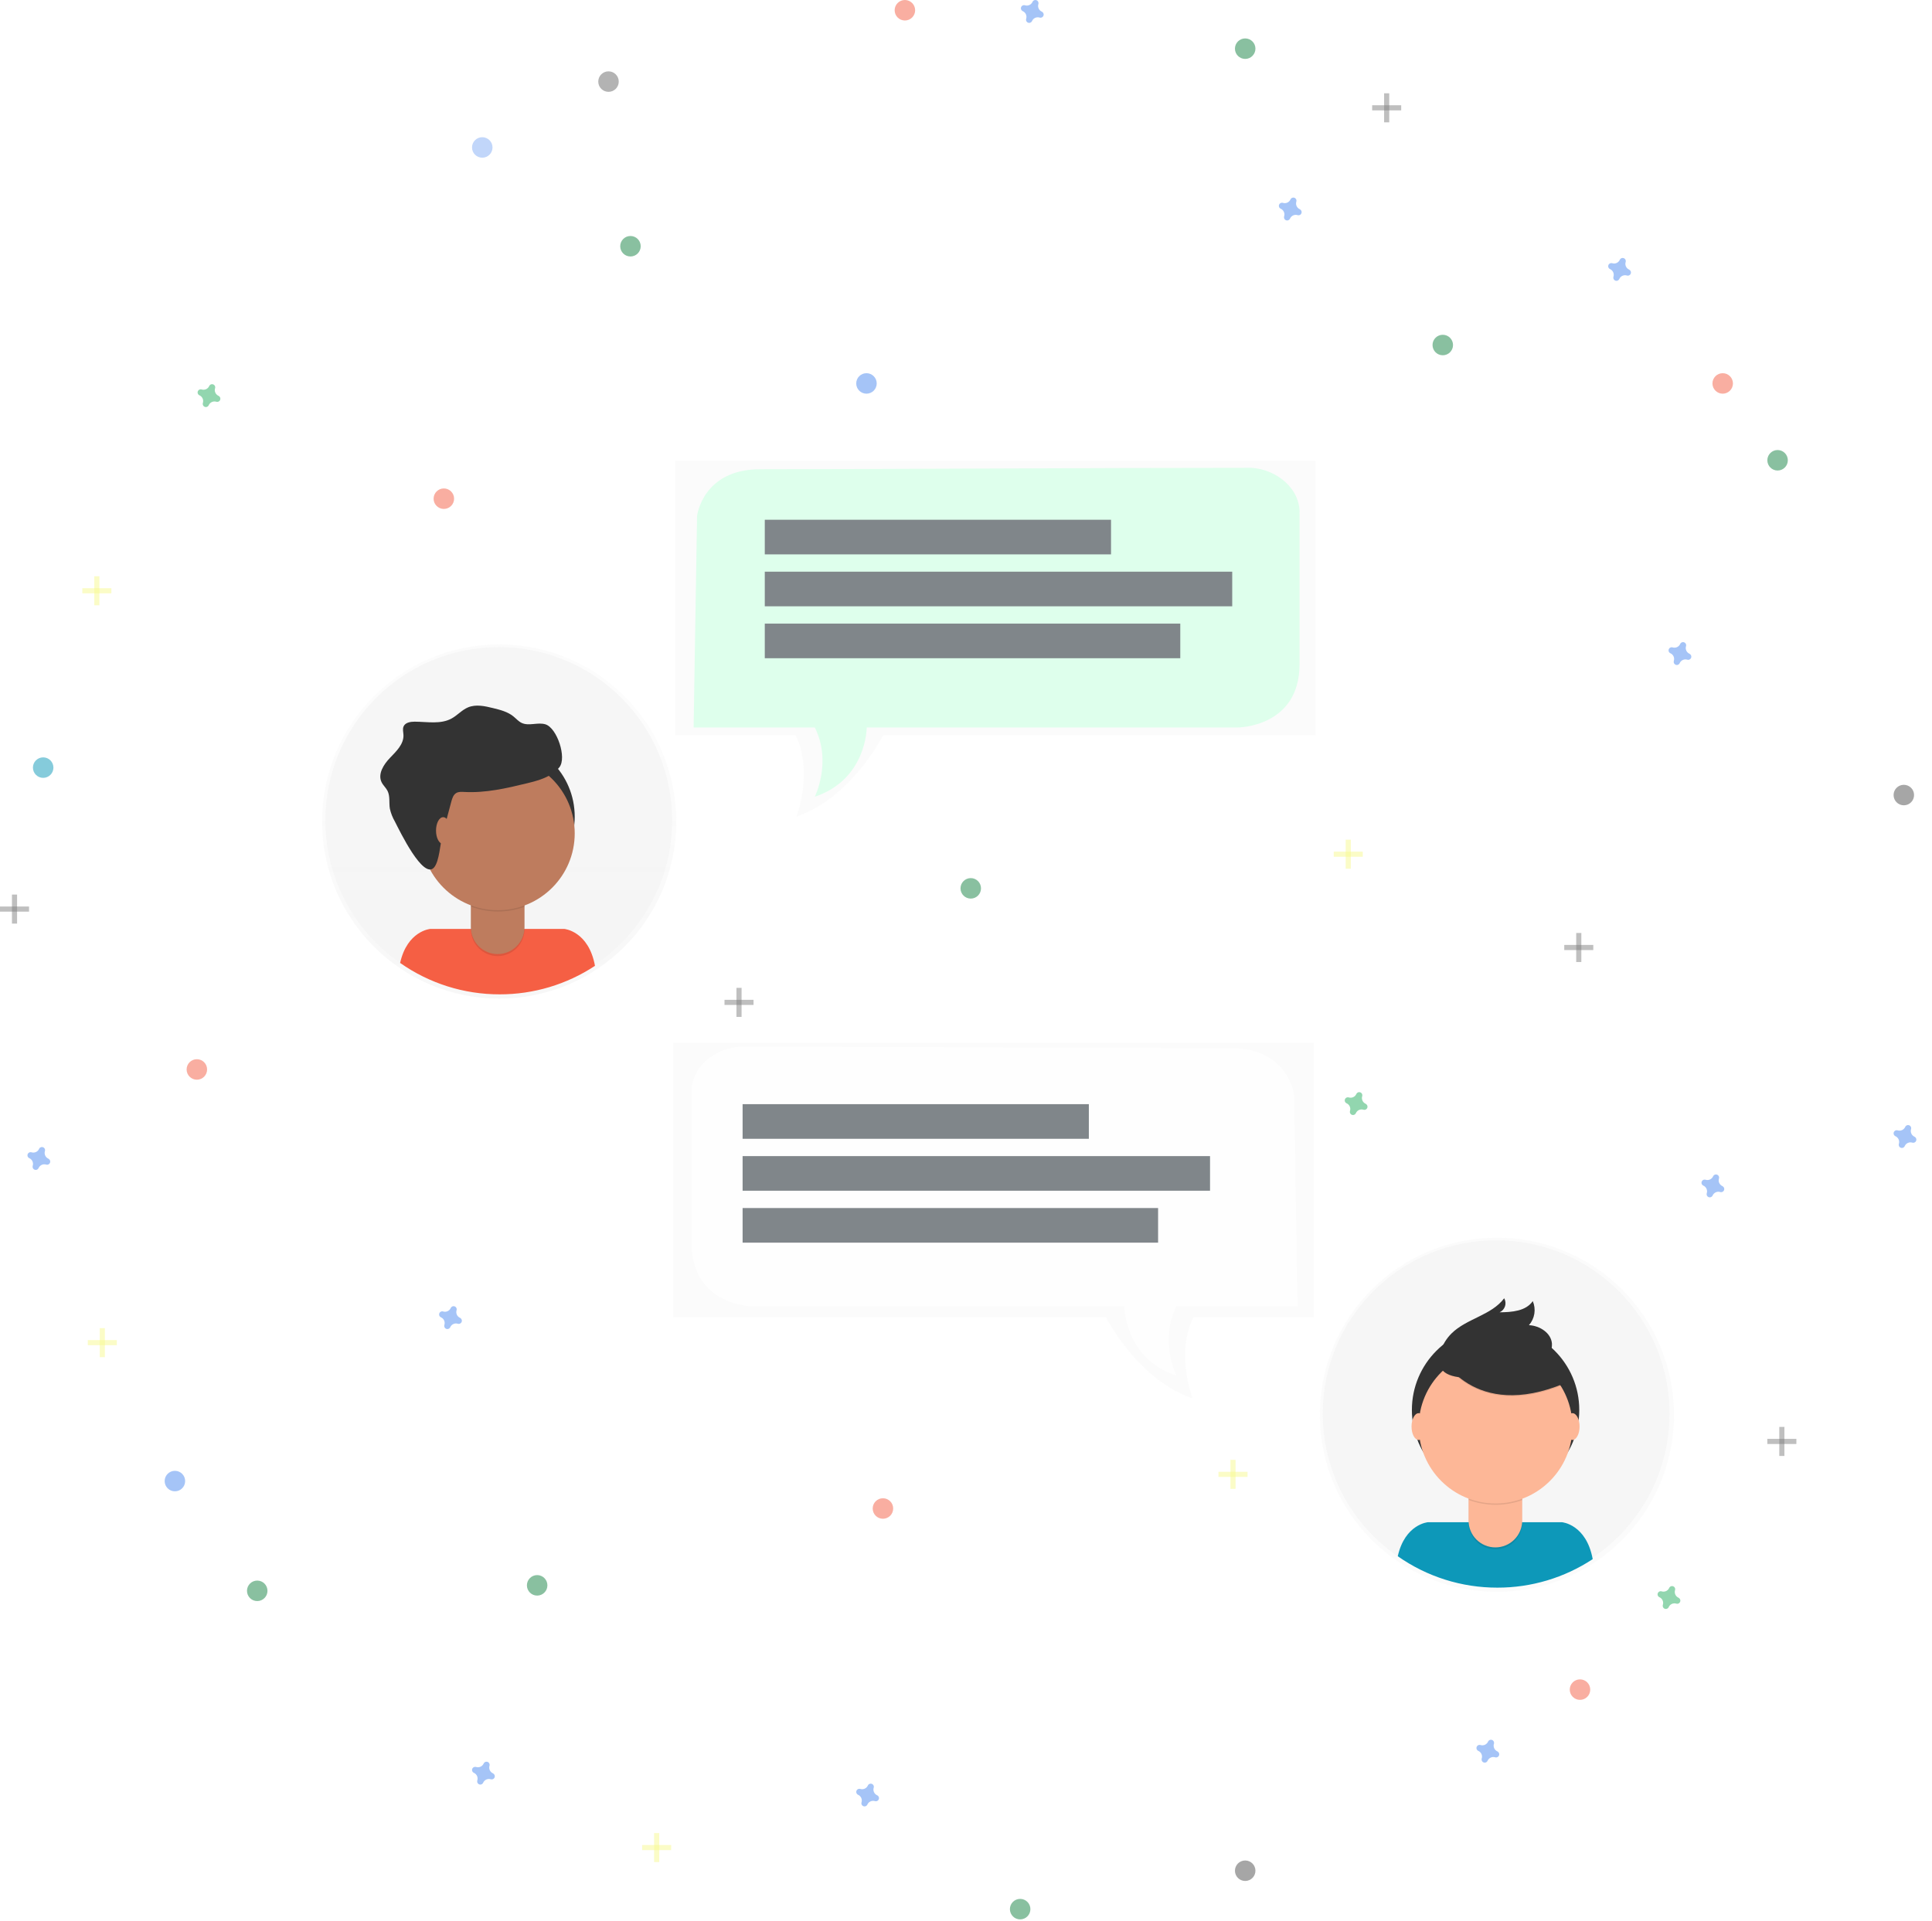 <svg width="352" height="350" viewBox="0 0 352 350" fill="none" xmlns="http://www.w3.org/2000/svg">
<g opacity="0.5">
<path opacity="0.5" d="M253.111 17H252.178V22.291H253.111V17Z" fill="black"/>
<path opacity="0.5" d="M255.289 20.112V19.178H250V20.112H255.289Z" fill="black"/>
</g>
<g opacity="0.5">
<path opacity="0.5" d="M135.111 180H134.178V185.291H135.111V180Z" fill="black"/>
<path opacity="0.5" d="M137.289 183.112V182.178H132V183.112H137.289Z" fill="black"/>
</g>
<g opacity="0.5">
<path opacity="0.5" d="M325.111 260H324.178V265.291H325.111V260Z" fill="black"/>
<path opacity="0.5" d="M327.289 263.112V262.178H322V263.112H327.289Z" fill="black"/>
</g>
<g opacity="0.5">
<path opacity="0.5" d="M3.111 163H2.178V168.291H3.111V163Z" fill="black"/>
<path opacity="0.5" d="M5.289 166.112V165.178H2.67029e-05V166.112H5.289Z" fill="black"/>
</g>
<g opacity="0.5">
<path opacity="0.5" d="M225.111 266H224.178V271.291H225.111V266Z" fill="#F1F51E"/>
<path opacity="0.5" d="M227.289 269.112V268.178H222V269.112H227.289Z" fill="#F1F51E"/>
</g>
<g opacity="0.5">
<path opacity="0.5" d="M246.111 153H245.178V158.291H246.111V153Z" fill="#F1F51E"/>
<path opacity="0.5" d="M248.289 156.112V155.178H243V156.112H248.289Z" fill="#F1F51E"/>
</g>
<g opacity="0.5">
<path opacity="0.5" d="M288.111 170H287.178V175.291H288.111V170Z" fill="black"/>
<path opacity="0.5" d="M290.289 173.112V172.178H285V173.112H290.289Z" fill="black"/>
</g>
<g opacity="0.5">
<path opacity="0.5" d="M18.111 105H17.178V110.291H18.111V105Z" fill="#F1F51E"/>
<path opacity="0.5" d="M20.289 108.112V107.178H15V108.112H20.289Z" fill="#F1F51E"/>
</g>
<g opacity="0.5">
<path opacity="0.5" d="M19.111 242H18.178V247.291H19.111V242Z" fill="#F1F51E"/>
<path opacity="0.5" d="M21.289 245.112V244.178H16V245.112H21.289Z" fill="#F1F51E"/>
</g>
<g opacity="0.5">
<path opacity="0.5" d="M120.111 334H119.178V339.291H120.111V334Z" fill="#F1F51E"/>
<path opacity="0.5" d="M122.289 337.112V336.178H117V337.112H122.289Z" fill="#F1F51E"/>
</g>
<g opacity="0.5">
<path opacity="0.5" d="M264.633 246.025H263.699V251.315H264.633V246.025Z" fill="#47E6B1"/>
<path opacity="0.5" d="M266.811 249.137V248.203H261.522V249.137H266.811Z" fill="#47E6B1"/>
</g>
<g opacity="0.5">
<path opacity="0.5" d="M181.111 31H180.178V36.291H181.111V31Z" fill="white"/>
<path opacity="0.5" d="M183.289 34.112V33.178H178V34.112H183.289Z" fill="white"/>
</g>
<g opacity="0.5">
<path opacity="0.5" d="M343.111 128H342.178V133.291H343.111V128Z" fill="white"/>
<path opacity="0.5" d="M345.289 131.112V130.178H340V131.112H345.289Z" fill="white"/>
</g>
<g opacity="0.5">
<path opacity="0.5" d="M48.111 149H47.178V154.291H48.111V149Z" fill="white"/>
<path opacity="0.5" d="M50.289 152.112V151.178H45V152.112H50.289Z" fill="white"/>
</g>
<g opacity="0.5">
<path opacity="0.5" d="M156.111 343H155.178V348.291H156.111V343Z" fill="white"/>
<path opacity="0.5" d="M158.289 346.112V345.178H153V346.112H158.289Z" fill="white"/>
</g>
<path opacity="0.5" d="M159.808 327.119C159.553 327.004 159.349 326.801 159.234 326.546C159.12 326.291 159.102 326.004 159.185 325.737C159.199 325.696 159.207 325.653 159.21 325.609C159.218 325.486 159.186 325.364 159.119 325.26C159.052 325.157 158.953 325.078 158.837 325.035C158.721 324.993 158.595 324.989 158.476 325.024C158.358 325.059 158.254 325.131 158.18 325.23C158.155 325.265 158.135 325.302 158.118 325.342C158.004 325.597 157.8 325.801 157.546 325.915C157.291 326.03 157.003 326.047 156.737 325.964C156.695 325.951 156.653 325.943 156.609 325.939C156.486 325.931 156.364 325.963 156.26 326.031C156.157 326.098 156.078 326.197 156.035 326.313C155.993 326.429 155.989 326.555 156.024 326.673C156.059 326.792 156.131 326.896 156.23 326.969C156.265 326.995 156.302 327.015 156.342 327.032C156.596 327.146 156.8 327.35 156.915 327.605C157.03 327.859 157.047 328.147 156.964 328.413C156.951 328.455 156.942 328.498 156.939 328.541C156.931 328.664 156.963 328.787 157.03 328.89C157.098 328.994 157.197 329.073 157.312 329.115C157.428 329.158 157.555 329.162 157.673 329.127C157.791 329.092 157.895 329.02 157.969 328.921C157.994 328.886 158.015 328.848 158.031 328.809C158.145 328.554 158.349 328.35 158.604 328.235C158.858 328.121 159.146 328.103 159.412 328.186C159.454 328.2 159.497 328.208 159.54 328.211C159.663 328.219 159.786 328.187 159.889 328.12C159.992 328.053 160.071 327.954 160.114 327.838C160.157 327.722 160.161 327.596 160.126 327.477C160.091 327.359 160.018 327.255 159.92 327.181C159.885 327.156 159.847 327.135 159.808 327.119Z" fill="#4D8AF0"/>
<path opacity="0.5" d="M66.808 306.119C66.553 306.004 66.349 305.801 66.234 305.546C66.12 305.291 66.102 305.004 66.185 304.737C66.199 304.696 66.207 304.653 66.21 304.609C66.218 304.486 66.186 304.364 66.119 304.26C66.052 304.157 65.953 304.078 65.837 304.035C65.721 303.993 65.595 303.989 65.476 304.024C65.358 304.059 65.254 304.131 65.18 304.23C65.155 304.265 65.135 304.302 65.118 304.342C65.004 304.597 64.8 304.801 64.546 304.915C64.291 305.03 64.003 305.047 63.737 304.964C63.696 304.951 63.653 304.943 63.609 304.939C63.486 304.931 63.364 304.963 63.26 305.031C63.157 305.098 63.078 305.197 63.035 305.313C62.993 305.429 62.989 305.555 63.024 305.673C63.059 305.792 63.131 305.896 63.23 305.969C63.264 305.995 63.302 306.015 63.342 306.032C63.596 306.146 63.8 306.35 63.915 306.605C64.03 306.859 64.047 307.147 63.964 307.413C63.951 307.455 63.942 307.498 63.939 307.541C63.926 307.666 63.955 307.793 64.021 307.9C64.087 308.007 64.186 308.09 64.304 308.135C64.422 308.18 64.551 308.185 64.672 308.149C64.793 308.113 64.898 308.038 64.972 307.936C64.997 307.902 65.018 307.864 65.034 307.824C65.149 307.57 65.352 307.366 65.607 307.251C65.861 307.136 66.149 307.119 66.416 307.202C66.457 307.215 66.5 307.224 66.543 307.227C66.666 307.235 66.789 307.203 66.892 307.135C66.996 307.068 67.075 306.969 67.117 306.853C67.16 306.738 67.164 306.611 67.129 306.493C67.094 306.374 67.022 306.271 66.923 306.197C66.888 306.166 66.849 306.14 66.808 306.119Z" fill="white" fill-opacity="0.7"/>
<path opacity="0.5" d="M83.808 240.119C83.553 240.004 83.349 239.801 83.234 239.546C83.12 239.291 83.102 239.004 83.185 238.737C83.199 238.696 83.207 238.653 83.21 238.609C83.218 238.486 83.186 238.364 83.119 238.26C83.052 238.157 82.953 238.078 82.837 238.035C82.721 237.993 82.595 237.989 82.477 238.024C82.358 238.059 82.254 238.131 82.18 238.23C82.155 238.265 82.135 238.302 82.118 238.342C82.004 238.597 81.8 238.801 81.546 238.915C81.291 239.03 81.003 239.047 80.737 238.964C80.695 238.951 80.653 238.943 80.609 238.939C80.486 238.931 80.364 238.963 80.26 239.031C80.157 239.098 80.078 239.197 80.035 239.313C79.993 239.429 79.989 239.555 80.024 239.673C80.059 239.792 80.131 239.896 80.23 239.969C80.264 239.995 80.302 240.015 80.342 240.032C80.596 240.146 80.8 240.35 80.915 240.604C81.03 240.859 81.047 241.147 80.964 241.413C80.951 241.455 80.942 241.498 80.939 241.541C80.926 241.666 80.955 241.793 81.021 241.9C81.087 242.007 81.186 242.09 81.304 242.135C81.422 242.18 81.551 242.185 81.672 242.149C81.793 242.113 81.898 242.038 81.972 241.936C81.997 241.902 82.018 241.864 82.034 241.824C82.149 241.57 82.352 241.366 82.607 241.251C82.861 241.136 83.149 241.119 83.416 241.202C83.457 241.215 83.5 241.224 83.543 241.227C83.666 241.235 83.789 241.203 83.892 241.135C83.996 241.068 84.075 240.969 84.117 240.853C84.16 240.738 84.164 240.611 84.129 240.493C84.094 240.374 84.022 240.271 83.923 240.197C83.888 240.166 83.849 240.14 83.808 240.119Z" fill="#4D8AF0"/>
<path opacity="0.5" d="M8.808 211.119C8.553 211.004 8.349 210.801 8.234 210.546C8.12 210.291 8.102 210.004 8.185 209.737C8.199 209.696 8.207 209.653 8.21 209.609C8.218 209.486 8.186 209.364 8.119 209.26C8.052 209.157 7.953 209.078 7.837 209.035C7.721 208.993 7.595 208.989 7.476 209.024C7.358 209.059 7.254 209.131 7.18 209.23C7.155 209.265 7.135 209.302 7.118 209.342C7.004 209.597 6.8 209.801 6.546 209.915C6.291 210.03 6.003 210.047 5.737 209.964C5.695 209.951 5.653 209.943 5.609 209.939C5.486 209.931 5.364 209.963 5.26 210.031C5.157 210.098 5.078 210.197 5.035 210.313C4.993 210.429 4.989 210.555 5.024 210.673C5.059 210.792 5.131 210.896 5.23 210.969C5.265 210.995 5.302 211.015 5.342 211.032C5.596 211.146 5.8 211.35 5.915 211.604C6.03 211.859 6.047 212.147 5.964 212.413C5.951 212.455 5.942 212.498 5.939 212.541C5.926 212.666 5.955 212.793 6.021 212.9C6.087 213.007 6.186 213.09 6.304 213.135C6.422 213.18 6.551 213.185 6.672 213.149C6.793 213.113 6.898 213.038 6.972 212.936C6.997 212.902 7.018 212.864 7.034 212.824C7.149 212.57 7.352 212.366 7.607 212.251C7.861 212.136 8.149 212.119 8.416 212.202C8.457 212.215 8.5 212.224 8.543 212.227C8.666 212.235 8.789 212.203 8.892 212.135C8.996 212.068 9.074 211.969 9.117 211.853C9.16 211.738 9.164 211.611 9.129 211.493C9.094 211.374 9.022 211.271 8.923 211.197C8.888 211.166 8.849 211.14 8.808 211.119Z" fill="#4D8AF0"/>
<path opacity="0.5" d="M189.808 2.119C189.553 2.004 189.349 1.801 189.234 1.546C189.12 1.291 189.102 1.004 189.185 0.737C189.199 0.696 189.207 0.653 189.21 0.609C189.218 0.486 189.186 0.364 189.119 0.26C189.052 0.157 188.953 0.078 188.837 0.035C188.721 -0.007 188.595 -0.011 188.476 0.024C188.358 0.059 188.254 0.131 188.18 0.23C188.155 0.265 188.135 0.302 188.118 0.342C188.004 0.597 187.8 0.801 187.546 0.915C187.291 1.03 187.003 1.047 186.737 0.964C186.695 0.951 186.653 0.943 186.609 0.939C186.486 0.931 186.364 0.963 186.26 1.031C186.157 1.098 186.078 1.197 186.035 1.313C185.993 1.429 185.989 1.555 186.024 1.673C186.059 1.792 186.131 1.896 186.23 1.969C186.265 1.994 186.302 2.015 186.342 2.032C186.596 2.146 186.8 2.35 186.915 2.604C187.03 2.859 187.047 3.147 186.964 3.413C186.951 3.455 186.942 3.498 186.939 3.541C186.926 3.666 186.955 3.793 187.021 3.9C187.087 4.007 187.186 4.09 187.304 4.135C187.422 4.18 187.551 4.185 187.672 4.149C187.793 4.113 187.898 4.038 187.972 3.936C187.997 3.902 188.018 3.864 188.034 3.824C188.149 3.57 188.352 3.366 188.607 3.251C188.861 3.136 189.149 3.119 189.416 3.202C189.457 3.215 189.5 3.224 189.543 3.227C189.666 3.235 189.789 3.203 189.892 3.135C189.996 3.068 190.074 2.969 190.117 2.853C190.16 2.738 190.164 2.611 190.129 2.493C190.094 2.374 190.022 2.271 189.923 2.197C189.888 2.166 189.849 2.14 189.808 2.119Z" fill="#4D8AF0"/>
<path opacity="0.5" d="M39.808 72.119C39.553 72.004 39.349 71.801 39.234 71.546C39.12 71.291 39.102 71.004 39.185 70.737C39.199 70.696 39.207 70.653 39.21 70.609C39.218 70.486 39.186 70.364 39.119 70.26C39.052 70.157 38.953 70.078 38.837 70.035C38.721 69.993 38.595 69.989 38.477 70.024C38.358 70.059 38.254 70.131 38.181 70.23C38.155 70.265 38.135 70.302 38.118 70.342C38.004 70.597 37.8 70.8 37.546 70.915C37.291 71.03 37.003 71.047 36.737 70.964C36.696 70.951 36.653 70.943 36.609 70.939C36.486 70.931 36.364 70.963 36.26 71.031C36.157 71.098 36.078 71.197 36.035 71.313C35.993 71.429 35.989 71.555 36.024 71.673C36.059 71.792 36.131 71.896 36.23 71.969C36.264 71.995 36.302 72.015 36.342 72.032C36.596 72.146 36.8 72.35 36.915 72.605C37.03 72.859 37.047 73.147 36.964 73.413C36.951 73.455 36.942 73.498 36.939 73.541C36.926 73.666 36.955 73.793 37.021 73.9C37.087 74.007 37.186 74.09 37.304 74.135C37.422 74.18 37.551 74.185 37.672 74.149C37.792 74.113 37.898 74.038 37.972 73.936C37.997 73.901 38.018 73.864 38.034 73.824C38.149 73.57 38.352 73.366 38.607 73.251C38.861 73.136 39.149 73.119 39.416 73.202C39.457 73.215 39.5 73.224 39.543 73.227C39.666 73.235 39.789 73.203 39.892 73.135C39.995 73.068 40.075 72.969 40.117 72.853C40.16 72.737 40.164 72.611 40.129 72.493C40.094 72.374 40.022 72.27 39.923 72.197C39.888 72.166 39.849 72.14 39.808 72.119Z" fill="#27AE60"/>
<path opacity="0.5" d="M305.808 291.119C305.553 291.004 305.349 290.801 305.234 290.546C305.12 290.291 305.102 290.004 305.185 289.737C305.199 289.696 305.207 289.653 305.21 289.609V289.609C305.218 289.486 305.186 289.364 305.119 289.26C305.052 289.157 304.953 289.078 304.837 289.035C304.721 288.993 304.595 288.989 304.476 289.024C304.358 289.059 304.254 289.131 304.18 289.23V289.23C304.155 289.265 304.135 289.302 304.118 289.342C304.004 289.597 303.8 289.801 303.546 289.915C303.291 290.03 303.003 290.047 302.737 289.964C302.695 289.951 302.653 289.943 302.609 289.939V289.939C302.486 289.931 302.364 289.963 302.26 290.031C302.157 290.098 302.078 290.197 302.035 290.313C301.993 290.429 301.989 290.555 302.024 290.673C302.059 290.792 302.131 290.896 302.23 290.969C302.265 290.995 302.302 291.015 302.342 291.032C302.596 291.146 302.8 291.35 302.915 291.604C303.03 291.859 303.047 292.147 302.964 292.413C302.951 292.455 302.942 292.498 302.939 292.541V292.541C302.926 292.666 302.955 292.793 303.021 292.9C303.087 293.007 303.186 293.09 303.304 293.135C303.422 293.18 303.551 293.185 303.672 293.149C303.793 293.113 303.898 293.038 303.972 292.936V292.936C303.997 292.902 304.018 292.864 304.034 292.824C304.149 292.57 304.352 292.366 304.607 292.251C304.861 292.136 305.149 292.119 305.416 292.202C305.457 292.215 305.5 292.224 305.543 292.227V292.227C305.666 292.235 305.789 292.203 305.892 292.135C305.996 292.068 306.074 291.969 306.117 291.853C306.16 291.738 306.164 291.611 306.129 291.493C306.094 291.374 306.022 291.271 305.923 291.197V291.197C305.888 291.166 305.849 291.14 305.808 291.119V291.119Z" fill="#27AE60"/>
<path opacity="0.5" d="M248.808 201.119C248.553 201.004 248.349 200.801 248.234 200.546C248.12 200.291 248.102 200.004 248.185 199.737C248.199 199.696 248.207 199.653 248.21 199.609V199.609C248.218 199.486 248.186 199.364 248.119 199.26C248.052 199.157 247.953 199.078 247.837 199.035C247.721 198.993 247.595 198.989 247.476 199.024C247.358 199.059 247.254 199.131 247.18 199.23V199.23C247.155 199.265 247.135 199.302 247.118 199.342C247.004 199.597 246.8 199.801 246.546 199.915C246.291 200.03 246.003 200.047 245.737 199.964C245.695 199.951 245.653 199.943 245.609 199.939V199.939C245.486 199.931 245.364 199.963 245.26 200.031C245.157 200.098 245.078 200.197 245.035 200.313C244.993 200.429 244.989 200.555 245.024 200.673C245.059 200.792 245.131 200.896 245.23 200.969C245.265 200.995 245.302 201.015 245.342 201.032C245.596 201.146 245.8 201.35 245.915 201.604C246.03 201.859 246.047 202.147 245.964 202.413C245.951 202.455 245.942 202.498 245.939 202.541V202.541C245.926 202.666 245.955 202.793 246.021 202.9C246.087 203.007 246.186 203.09 246.304 203.135C246.422 203.18 246.551 203.185 246.672 203.149C246.793 203.113 246.898 203.038 246.972 202.936V202.936C246.997 202.902 247.018 202.864 247.034 202.824C247.149 202.57 247.352 202.366 247.607 202.251C247.861 202.136 248.149 202.119 248.416 202.202C248.457 202.215 248.5 202.224 248.543 202.227V202.227C248.666 202.235 248.789 202.203 248.892 202.135C248.996 202.068 249.074 201.969 249.117 201.853C249.16 201.738 249.164 201.611 249.129 201.493C249.094 201.374 249.022 201.271 248.923 201.197V201.197C248.888 201.166 248.849 201.14 248.808 201.119V201.119Z" fill="#27AE60"/>
<path opacity="0.5" d="M307.808 119.119C307.553 119.004 307.349 118.801 307.234 118.546C307.12 118.291 307.102 118.004 307.185 117.737C307.199 117.696 307.207 117.653 307.21 117.609C307.218 117.486 307.186 117.364 307.119 117.26C307.052 117.157 306.953 117.078 306.837 117.035C306.721 116.993 306.595 116.989 306.476 117.024C306.358 117.059 306.254 117.131 306.18 117.23C306.155 117.265 306.135 117.302 306.118 117.342C306.004 117.597 305.8 117.801 305.546 117.915C305.291 118.03 305.003 118.047 304.737 117.964C304.695 117.951 304.653 117.943 304.609 117.939C304.486 117.931 304.364 117.963 304.26 118.031C304.157 118.098 304.078 118.197 304.035 118.313C303.993 118.429 303.989 118.555 304.024 118.673C304.059 118.792 304.131 118.896 304.23 118.969C304.265 118.995 304.302 119.015 304.342 119.032C304.596 119.146 304.8 119.35 304.915 119.604C305.03 119.859 305.047 120.147 304.964 120.413C304.951 120.455 304.942 120.498 304.939 120.541C304.926 120.666 304.955 120.793 305.021 120.9C305.087 121.007 305.186 121.09 305.304 121.135C305.422 121.18 305.551 121.185 305.672 121.149C305.793 121.113 305.898 121.038 305.972 120.936C305.997 120.902 306.018 120.864 306.034 120.824C306.149 120.57 306.352 120.366 306.607 120.251C306.861 120.136 307.149 120.119 307.416 120.202C307.457 120.215 307.5 120.224 307.543 120.227C307.666 120.235 307.789 120.203 307.892 120.135C307.996 120.068 308.074 119.969 308.117 119.853C308.16 119.738 308.164 119.611 308.129 119.493C308.094 119.374 308.022 119.271 307.923 119.197C307.888 119.166 307.849 119.14 307.808 119.119Z" fill="#4D8AF0"/>
<path opacity="0.5" d="M296.808 49.119C296.553 49.004 296.349 48.801 296.234 48.546C296.12 48.291 296.102 48.004 296.185 47.737C296.199 47.696 296.207 47.653 296.21 47.609V47.609C296.218 47.486 296.186 47.364 296.119 47.26C296.052 47.157 295.953 47.078 295.837 47.035C295.721 46.993 295.595 46.989 295.476 47.024C295.358 47.059 295.254 47.131 295.18 47.23V47.23C295.155 47.265 295.135 47.302 295.118 47.342C295.004 47.597 294.8 47.8 294.546 47.915C294.291 48.03 294.003 48.047 293.737 47.964C293.695 47.951 293.653 47.943 293.609 47.939V47.939C293.486 47.931 293.364 47.964 293.26 48.031C293.157 48.098 293.078 48.197 293.035 48.313C292.993 48.429 292.989 48.555 293.024 48.673C293.059 48.792 293.131 48.896 293.23 48.969C293.265 48.995 293.302 49.015 293.342 49.032C293.596 49.146 293.8 49.35 293.915 49.605C294.03 49.859 294.047 50.147 293.964 50.413C293.951 50.455 293.942 50.498 293.939 50.541V50.541C293.926 50.666 293.955 50.793 294.021 50.9C294.087 51.007 294.186 51.09 294.304 51.135C294.422 51.18 294.551 51.185 294.672 51.149C294.793 51.113 294.898 51.038 294.972 50.936V50.936C294.997 50.901 295.018 50.864 295.034 50.824C295.149 50.57 295.352 50.366 295.607 50.251C295.861 50.136 296.149 50.119 296.416 50.202C296.457 50.215 296.5 50.224 296.543 50.227V50.227C296.666 50.235 296.789 50.203 296.892 50.135C296.996 50.068 297.074 49.969 297.117 49.853C297.16 49.737 297.164 49.611 297.129 49.493C297.094 49.374 297.022 49.27 296.923 49.197V49.197C296.888 49.166 296.849 49.14 296.808 49.119V49.119Z" fill="#4D8AF0"/>
<path opacity="0.5" d="M236.808 38.119C236.553 38.004 236.349 37.801 236.234 37.546C236.12 37.291 236.102 37.004 236.185 36.737C236.199 36.696 236.207 36.653 236.21 36.609V36.609C236.218 36.486 236.186 36.364 236.119 36.26C236.052 36.157 235.953 36.078 235.837 36.035C235.721 35.993 235.595 35.989 235.476 36.024C235.358 36.059 235.254 36.131 235.18 36.23V36.23C235.155 36.265 235.135 36.302 235.118 36.342C235.004 36.597 234.8 36.8 234.546 36.915C234.291 37.03 234.003 37.047 233.737 36.964C233.695 36.951 233.653 36.943 233.609 36.939V36.939C233.486 36.931 233.364 36.964 233.26 37.031C233.157 37.098 233.078 37.197 233.035 37.313C232.993 37.429 232.989 37.555 233.024 37.673C233.059 37.792 233.131 37.896 233.23 37.969C233.265 37.995 233.302 38.015 233.342 38.032C233.596 38.146 233.8 38.35 233.915 38.605C234.03 38.859 234.047 39.147 233.964 39.413C233.951 39.455 233.942 39.498 233.939 39.541V39.541C233.926 39.666 233.955 39.793 234.021 39.9C234.087 40.007 234.186 40.09 234.304 40.135C234.422 40.18 234.551 40.185 234.672 40.149C234.793 40.113 234.898 40.038 234.972 39.936V39.936C234.997 39.901 235.018 39.864 235.034 39.824C235.149 39.57 235.352 39.366 235.607 39.251C235.861 39.136 236.149 39.119 236.416 39.202C236.457 39.215 236.5 39.224 236.543 39.227V39.227C236.666 39.235 236.789 39.203 236.892 39.135C236.996 39.068 237.074 38.969 237.117 38.853C237.16 38.737 237.164 38.611 237.129 38.493C237.094 38.374 237.022 38.27 236.923 38.197V38.197C236.888 38.166 236.849 38.14 236.808 38.119V38.119Z" fill="#4D8AF0"/>
<path opacity="0.5" d="M348.808 207.119C348.553 207.004 348.349 206.801 348.234 206.546C348.12 206.291 348.102 206.004 348.185 205.737C348.199 205.696 348.207 205.653 348.21 205.609V205.609C348.218 205.486 348.186 205.364 348.119 205.26C348.052 205.157 347.953 205.078 347.837 205.035C347.721 204.993 347.595 204.989 347.476 205.024C347.358 205.059 347.254 205.131 347.18 205.23V205.23C347.155 205.265 347.135 205.302 347.118 205.342C347.004 205.597 346.8 205.801 346.546 205.915C346.291 206.03 346.003 206.047 345.737 205.964C345.695 205.951 345.653 205.943 345.609 205.939V205.939C345.486 205.931 345.364 205.963 345.26 206.031C345.157 206.098 345.078 206.197 345.035 206.313C344.993 206.429 344.989 206.555 345.024 206.673C345.059 206.792 345.131 206.896 345.23 206.969C345.265 206.995 345.302 207.015 345.342 207.032C345.596 207.146 345.8 207.35 345.915 207.604C346.03 207.859 346.047 208.147 345.964 208.413C345.951 208.455 345.942 208.498 345.939 208.541V208.541C345.926 208.666 345.955 208.793 346.021 208.9C346.087 209.007 346.186 209.09 346.304 209.135C346.422 209.18 346.551 209.185 346.672 209.149C346.793 209.113 346.898 209.038 346.972 208.936V208.936C346.997 208.902 347.018 208.864 347.034 208.824C347.149 208.57 347.352 208.366 347.607 208.251C347.861 208.136 348.149 208.119 348.416 208.202C348.457 208.215 348.5 208.224 348.543 208.227V208.227C348.666 208.235 348.789 208.203 348.892 208.135C348.996 208.068 349.074 207.969 349.117 207.853C349.16 207.738 349.164 207.611 349.129 207.493C349.094 207.374 349.022 207.271 348.923 207.197V207.197C348.888 207.166 348.849 207.14 348.808 207.119V207.119Z" fill="#4D8AF0"/>
<path opacity="0.5" d="M313.808 216.119C313.553 216.004 313.349 215.801 313.234 215.546C313.12 215.291 313.102 215.004 313.185 214.737C313.199 214.696 313.207 214.653 313.21 214.609C313.218 214.486 313.186 214.364 313.119 214.26C313.052 214.157 312.953 214.078 312.837 214.035C312.721 213.993 312.595 213.989 312.476 214.024C312.358 214.059 312.254 214.131 312.18 214.23C312.155 214.265 312.135 214.302 312.118 214.342C312.004 214.597 311.8 214.801 311.546 214.915C311.291 215.03 311.003 215.047 310.737 214.964C310.695 214.951 310.653 214.943 310.609 214.939C310.486 214.931 310.364 214.963 310.26 215.031C310.157 215.098 310.078 215.197 310.035 215.313C309.993 215.429 309.989 215.555 310.024 215.673C310.059 215.792 310.131 215.896 310.23 215.969C310.265 215.995 310.302 216.015 310.342 216.032C310.596 216.146 310.8 216.35 310.915 216.605C311.03 216.859 311.047 217.147 310.964 217.414C310.951 217.455 310.942 217.498 310.939 217.541C310.926 217.667 310.955 217.793 311.021 217.9C311.087 218.007 311.186 218.09 311.304 218.135C311.422 218.18 311.551 218.185 311.672 218.149C311.792 218.113 311.898 218.038 311.972 217.936C311.997 217.902 312.018 217.864 312.034 217.824C312.149 217.57 312.352 217.366 312.607 217.251C312.861 217.136 313.149 217.119 313.416 217.202C313.457 217.215 313.5 217.224 313.543 217.227C313.666 217.235 313.789 217.203 313.892 217.135C313.996 217.068 314.074 216.969 314.117 216.853C314.16 216.738 314.164 216.611 314.129 216.493C314.094 216.374 314.022 216.271 313.923 216.197C313.888 216.166 313.849 216.14 313.808 216.119Z" fill="#4D8AF0"/>
<path opacity="0.5" d="M89.808 323.119C89.553 323.004 89.349 322.801 89.234 322.546C89.12 322.291 89.102 322.004 89.185 321.737C89.199 321.696 89.207 321.653 89.21 321.609V321.609C89.218 321.486 89.186 321.364 89.119 321.26C89.052 321.157 88.953 321.078 88.837 321.035C88.721 320.993 88.595 320.989 88.476 321.024C88.358 321.059 88.254 321.131 88.18 321.23V321.23C88.155 321.265 88.135 321.302 88.118 321.342C88.004 321.597 87.8 321.801 87.546 321.915C87.291 322.03 87.003 322.047 86.737 321.964C86.695 321.951 86.653 321.943 86.609 321.939C86.486 321.931 86.364 321.963 86.26 322.031C86.157 322.098 86.078 322.197 86.035 322.313C85.993 322.429 85.989 322.555 86.024 322.673C86.059 322.792 86.131 322.896 86.23 322.969C86.264 322.995 86.302 323.015 86.342 323.032C86.596 323.146 86.8 323.35 86.915 323.605C87.03 323.859 87.047 324.147 86.964 324.414C86.951 324.455 86.942 324.498 86.939 324.541C86.926 324.667 86.955 324.793 87.021 324.9C87.087 325.007 87.186 325.09 87.304 325.135C87.422 325.18 87.551 325.185 87.672 325.149C87.793 325.113 87.898 325.038 87.972 324.936C87.997 324.902 88.018 324.864 88.034 324.824C88.149 324.57 88.352 324.366 88.607 324.251C88.861 324.136 89.149 324.119 89.416 324.202C89.457 324.215 89.5 324.224 89.543 324.227C89.666 324.235 89.789 324.203 89.892 324.135C89.996 324.068 90.075 323.969 90.117 323.853C90.16 323.738 90.164 323.611 90.129 323.493C90.094 323.374 90.022 323.271 89.923 323.197V323.197C89.888 323.166 89.849 323.14 89.808 323.119V323.119Z" fill="#4D8AF0"/>
<path opacity="0.5" d="M350.808 191.119C350.553 191.004 350.349 190.801 350.234 190.546C350.12 190.291 350.102 190.004 350.185 189.737C350.199 189.696 350.207 189.653 350.21 189.609C350.218 189.486 350.186 189.364 350.119 189.26C350.052 189.157 349.953 189.078 349.837 189.035C349.721 188.993 349.595 188.989 349.476 189.024C349.358 189.059 349.254 189.131 349.18 189.23C349.155 189.265 349.135 189.302 349.118 189.342C349.004 189.597 348.8 189.801 348.546 189.915C348.291 190.03 348.003 190.047 347.737 189.964C347.695 189.951 347.653 189.943 347.609 189.939C347.486 189.931 347.364 189.963 347.26 190.031C347.157 190.098 347.078 190.197 347.035 190.313C346.993 190.429 346.989 190.555 347.024 190.673C347.059 190.792 347.131 190.896 347.23 190.969C347.265 190.995 347.302 191.015 347.342 191.032C347.596 191.146 347.8 191.35 347.915 191.605C348.03 191.859 348.047 192.147 347.964 192.414C347.951 192.455 347.942 192.498 347.939 192.541C347.926 192.667 347.955 192.793 348.021 192.9C348.087 193.007 348.186 193.09 348.304 193.135C348.422 193.18 348.551 193.185 348.672 193.149C348.792 193.113 348.898 193.038 348.972 192.936C348.997 192.902 349.018 192.864 349.034 192.824C349.149 192.57 349.352 192.366 349.607 192.251C349.861 192.136 350.149 192.119 350.416 192.202C350.457 192.215 350.5 192.224 350.543 192.227C350.666 192.235 350.789 192.203 350.892 192.135C350.996 192.068 351.074 191.969 351.117 191.853C351.16 191.738 351.164 191.611 351.129 191.493C351.094 191.374 351.022 191.271 350.923 191.197C350.888 191.166 350.849 191.14 350.808 191.119Z" fill="white" fill-opacity="0.7"/>
<path opacity="0.5" d="M35.867 196.735C36.898 196.735 37.733 195.899 37.733 194.867C37.733 193.836 36.898 193 35.867 193C34.836 193 34 193.836 34 194.867C34 195.899 34.836 196.735 35.867 196.735Z" fill="#F55F44"/>
<path opacity="0.5" d="M287.867 309.735C288.898 309.735 289.733 308.899 289.733 307.867C289.733 306.836 288.898 306 287.867 306C286.836 306 286 306.836 286 307.867C286 308.899 286.836 309.735 287.867 309.735Z" fill="#F55F44"/>
<path opacity="0.5" d="M164.867 3.735C165.898 3.735 166.733 2.899 166.733 1.867C166.733 0.836 165.898 0 164.867 0C163.836 0 163 0.836 163 1.867C163 2.899 163.836 3.735 164.867 3.735Z" fill="#F55F44"/>
<path opacity="0.3" d="M110.867 16.735C111.898 16.735 112.733 15.899 112.733 14.867C112.733 13.836 111.898 13 110.867 13C109.836 13 109 13.836 109 14.867C109 15.899 109.836 16.735 110.867 16.735Z" fill="black"/>
<path opacity="0.5" d="M157.867 71.734C158.898 71.734 159.733 70.898 159.733 69.867C159.733 68.836 158.898 68 157.867 68C156.836 68 156 68.836 156 69.867C156 70.898 156.836 71.734 157.867 71.734Z" fill="#4D8AF0"/>
<path opacity="0.5" d="M31.867 271.735C32.898 271.735 33.733 270.899 33.733 269.867C33.733 268.836 32.898 268 31.867 268C30.836 268 30 268.836 30 269.867C30 270.899 30.836 271.735 31.867 271.735Z" fill="#4D8AF0"/>
<path opacity="0.5" d="M87.867 28.735C88.898 28.735 89.733 27.898 89.733 26.867C89.733 25.836 88.898 25 87.867 25C86.836 25 86 25.836 86 26.867C86 27.898 86.836 28.735 87.867 28.735Z" fill="#4D8AF0" fill-opacity="0.7"/>
<path opacity="0.5" d="M114.867 46.734C115.898 46.734 116.733 45.898 116.733 44.867C116.733 43.836 115.898 43 114.867 43C113.836 43 113 43.836 113 44.867C113 45.898 113.836 46.734 114.867 46.734Z" fill="#158243"/>
<path opacity="0.5" d="M7.867 141.735C8.898 141.735 9.733 140.899 9.733 139.867C9.733 138.836 8.898 138 7.867 138C6.836 138 6 138.836 6 139.867C6 140.899 6.836 141.735 7.867 141.735Z" fill="#0D98B9"/>
<path opacity="0.5" d="M185.867 349.735C186.898 349.735 187.733 348.899 187.733 347.867C187.733 346.836 186.898 346 185.867 346C184.836 346 184 346.836 184 347.867C184 348.899 184.836 349.735 185.867 349.735Z" fill="#158243"/>
<path opacity="0.5" d="M97.867 290.735C98.898 290.735 99.733 289.899 99.733 288.867C99.733 287.836 98.898 287 97.867 287C96.836 287 96 287.836 96 288.867C96 289.899 96.836 290.735 97.867 290.735Z" fill="#158243"/>
<path opacity="0.5" d="M262.867 64.734C263.898 64.734 264.733 63.898 264.733 62.867C264.733 61.836 263.898 61 262.867 61C261.836 61 261 61.836 261 62.867C261 63.898 261.836 64.734 262.867 64.734Z" fill="#158243"/>
<path opacity="0.5" d="M226.867 10.735C227.898 10.735 228.733 9.899 228.733 8.867C228.733 7.836 227.898 7 226.867 7C225.836 7 225 7.836 225 8.867C225 9.899 225.836 10.735 226.867 10.735Z" fill="#158243"/>
<path opacity="0.5" d="M205.808 306.119C205.553 306.004 205.349 305.801 205.234 305.546C205.12 305.291 205.102 305.004 205.185 304.737C205.199 304.696 205.207 304.653 205.21 304.609V304.609C205.218 304.486 205.186 304.364 205.119 304.26C205.052 304.157 204.953 304.078 204.837 304.035C204.721 303.993 204.595 303.989 204.476 304.024C204.358 304.059 204.254 304.131 204.18 304.23V304.23C204.155 304.265 204.135 304.302 204.118 304.342C204.004 304.597 203.8 304.801 203.546 304.915C203.291 305.03 203.003 305.047 202.737 304.964C202.695 304.951 202.653 304.943 202.609 304.939V304.939C202.486 304.931 202.364 304.963 202.26 305.031C202.157 305.098 202.078 305.197 202.035 305.313C201.993 305.429 201.989 305.555 202.024 305.673C202.059 305.792 202.131 305.896 202.23 305.969C202.265 305.995 202.302 306.015 202.342 306.032C202.596 306.146 202.8 306.35 202.915 306.604C203.03 306.859 203.047 307.147 202.964 307.413C202.951 307.455 202.942 307.498 202.939 307.541V307.541C202.926 307.666 202.955 307.793 203.021 307.9C203.087 308.007 203.186 308.09 203.304 308.135C203.422 308.18 203.551 308.185 203.672 308.149C203.793 308.113 203.898 308.038 203.972 307.936V307.936C203.997 307.902 204.018 307.864 204.034 307.824C204.149 307.57 204.352 307.366 204.607 307.251C204.861 307.136 205.149 307.119 205.416 307.202C205.457 307.215 205.5 307.224 205.543 307.227V307.227C205.666 307.235 205.789 307.203 205.892 307.135C205.996 307.068 206.074 306.969 206.117 306.853C206.16 306.738 206.164 306.611 206.129 306.493C206.094 306.374 206.022 306.271 205.923 306.197V306.197C205.888 306.166 205.849 306.14 205.808 306.119V306.119Z" fill="white"/>
<path opacity="0.5" d="M106.808 199.119C106.553 199.004 106.349 198.801 106.234 198.546C106.12 198.291 106.102 198.004 106.185 197.737C106.199 197.696 106.207 197.653 106.21 197.609V197.609C106.218 197.486 106.186 197.364 106.119 197.26C106.052 197.157 105.953 197.078 105.837 197.035C105.721 196.993 105.595 196.989 105.476 197.024C105.358 197.059 105.254 197.131 105.18 197.23V197.23C105.155 197.265 105.135 197.302 105.118 197.342C105.004 197.597 104.8 197.801 104.546 197.915C104.291 198.03 104.003 198.047 103.737 197.964C103.695 197.951 103.653 197.943 103.609 197.939V197.939C103.486 197.931 103.364 197.963 103.26 198.031C103.157 198.098 103.078 198.197 103.035 198.313C102.993 198.429 102.989 198.555 103.024 198.673C103.059 198.792 103.131 198.896 103.23 198.969C103.265 198.995 103.302 199.015 103.342 199.032C103.596 199.146 103.8 199.35 103.915 199.604C104.03 199.859 104.047 200.147 103.964 200.413C103.951 200.455 103.942 200.498 103.939 200.541V200.541C103.926 200.666 103.955 200.793 104.021 200.9C104.087 201.007 104.186 201.09 104.304 201.135C104.422 201.18 104.551 201.185 104.672 201.149C104.793 201.113 104.898 201.038 104.972 200.936V200.936C104.997 200.902 105.018 200.864 105.034 200.824C105.149 200.57 105.352 200.366 105.607 200.251C105.861 200.136 106.149 200.119 106.416 200.202C106.457 200.215 106.5 200.224 106.543 200.227V200.227C106.666 200.235 106.789 200.203 106.892 200.135C106.996 200.068 107.074 199.969 107.117 199.853C107.16 199.738 107.164 199.611 107.129 199.493C107.094 199.374 107.022 199.271 106.923 199.197V199.197C106.888 199.166 106.849 199.14 106.808 199.119V199.119Z" fill="white"/>
<path opacity="0.5" d="M272.808 319.119C272.553 319.004 272.349 318.801 272.234 318.546C272.12 318.291 272.102 318.004 272.185 317.737C272.199 317.696 272.207 317.653 272.21 317.609V317.609C272.218 317.486 272.186 317.364 272.119 317.26C272.052 317.157 271.953 317.078 271.837 317.035C271.721 316.993 271.595 316.989 271.476 317.024C271.358 317.059 271.254 317.131 271.18 317.23V317.23C271.155 317.265 271.135 317.302 271.118 317.342C271.004 317.597 270.8 317.801 270.546 317.915C270.291 318.03 270.003 318.047 269.737 317.964C269.695 317.951 269.653 317.943 269.609 317.939V317.939C269.486 317.931 269.364 317.963 269.26 318.031C269.157 318.098 269.078 318.197 269.035 318.313C268.993 318.429 268.989 318.555 269.024 318.673C269.059 318.792 269.131 318.896 269.23 318.969C269.265 318.995 269.302 319.015 269.342 319.032C269.596 319.146 269.8 319.35 269.915 319.604C270.03 319.859 270.047 320.147 269.964 320.413C269.951 320.455 269.942 320.498 269.939 320.541V320.541C269.926 320.666 269.955 320.793 270.021 320.9C270.087 321.007 270.186 321.09 270.304 321.135C270.422 321.18 270.551 321.185 270.672 321.149C270.793 321.113 270.898 321.038 270.972 320.936V320.936C270.997 320.902 271.018 320.864 271.034 320.824C271.149 320.57 271.352 320.366 271.607 320.251C271.861 320.136 272.149 320.119 272.416 320.202C272.457 320.215 272.5 320.224 272.543 320.227V320.227C272.666 320.235 272.789 320.203 272.892 320.135C272.996 320.068 273.074 319.969 273.117 319.853C273.16 319.738 273.164 319.611 273.129 319.493C273.094 319.374 273.022 319.271 272.923 319.197V319.197C272.888 319.166 272.849 319.14 272.808 319.119V319.119Z" fill="#4D8AF0"/>
<path opacity="0.5" d="M323.867 85.734C324.898 85.734 325.733 84.898 325.733 83.867C325.733 82.836 324.898 82 323.867 82C322.836 82 322 82.836 322 83.867C322 84.898 322.836 85.734 323.867 85.734Z" fill="#158243"/>
<path opacity="0.5" d="M176.867 163.735C177.898 163.735 178.733 162.899 178.733 161.867C178.733 160.836 177.898 160 176.867 160C175.836 160 175 160.836 175 161.867C175 162.899 175.836 163.735 176.867 163.735Z" fill="#158243"/>
<path opacity="0.5" d="M46.867 291.735C47.898 291.735 48.733 290.899 48.733 289.867C48.733 288.836 47.898 288 46.867 288C45.836 288 45 288.836 45 289.867C45 290.899 45.836 291.735 46.867 291.735Z" fill="#158243"/>
<path opacity="0.5" d="M199.867 151.735C200.898 151.735 201.733 150.899 201.733 149.867C201.733 148.836 200.898 148 199.867 148C198.836 148 198 148.836 198 149.867C198 150.899 198.836 151.735 199.867 151.735Z" fill="white" fill-opacity="0.7"/>
<path opacity="0.5" d="M226.867 342.735C227.898 342.735 228.733 341.899 228.733 340.867C228.733 339.836 227.898 339 226.867 339C225.836 339 225 339.836 225 340.867C225 341.899 225.836 342.735 226.867 342.735Z" fill="black" fill-opacity="0.7"/>
<path opacity="0.5" d="M346.867 146.735C347.898 146.735 348.733 145.899 348.733 144.867C348.733 143.836 347.898 143 346.867 143C345.836 143 345 143.836 345 144.867C345 145.899 345.836 146.735 346.867 146.735Z" fill="black" fill-opacity="0.7"/>
<path opacity="0.5" d="M313.867 71.734C314.898 71.734 315.733 70.898 315.733 69.867C315.733 68.836 314.898 68 313.867 68C312.836 68 312 68.836 312 69.867C312 70.898 312.836 71.734 313.867 71.734Z" fill="#F55F44"/>
<path opacity="0.5" d="M160.867 276.735C161.898 276.735 162.733 275.899 162.733 274.867C162.733 273.836 161.898 273 160.867 273C159.836 273 159 273.836 159 274.867C159 275.899 159.836 276.735 160.867 276.735Z" fill="#F55F44"/>
<path opacity="0.5" d="M54.867 53.734C55.898 53.734 56.733 52.898 56.733 51.867C56.733 50.836 55.898 50 54.867 50C53.836 50 53 50.836 53 51.867C53 52.898 53.836 53.734 54.867 53.734Z" fill="white"/>
<path opacity="0.5" d="M80.867 92.734C81.898 92.734 82.733 91.898 82.733 90.867C82.733 89.836 81.898 89 80.867 89C79.836 89 79 89.836 79 90.867C79 91.898 79.836 92.734 80.867 92.734Z" fill="#F55F44"/>
<g opacity="0.5">
<path opacity="0.5" d="M122.681 190.017V240.036H201.487C201.487 240.036 207.305 251.485 217.307 254.815C217.307 254.815 214.114 246.705 217.447 240.036H239.387V190.017H122.681Z" fill="url(#paint0_linear)"/>
</g>
<path opacity="0.8" d="M126.009 199.208C126.009 207.512 126.009 218.366 126.009 226.487C126.009 238.042 137.279 238.042 137.279 238.042H204.86C204.86 238.042 204.86 247.504 214.322 250.658C214.322 250.658 211.168 244.35 214.322 238.042H224.774H236.4L236.264 229.656L235.773 199.487C235.773 199.487 234.774 190.987 224.274 190.987C205.32 190.987 164.893 190.73 134.779 190.73C130.279 190.987 125.779 194.487 126.009 199.208Z" fill="white"/>
<path d="M198.382 201.193H135.298V207.502H198.382V201.193Z" fill="#80868A"/>
<path d="M220.462 210.656H135.298V216.964H220.462V210.656Z" fill="#80868A"/>
<path d="M210.999 220.119H135.298V226.427H210.999V220.119Z" fill="#80868A"/>
<g opacity="0.5">
<path opacity="0.5" d="M90.95 181.95C108.771 181.95 123.218 167.502 123.218 149.681C123.218 131.859 108.771 117.412 90.95 117.412C73.128 117.412 58.681 131.859 58.681 149.681C58.681 167.502 73.128 181.95 90.95 181.95Z" fill="url(#paint1_linear)"/>
</g>
<path opacity="0.9" d="M90.871 181.086C108.316 181.086 122.458 166.945 122.458 149.5C122.458 132.055 108.316 117.913 90.871 117.913C73.426 117.913 59.284 132.055 59.284 149.5C59.284 166.945 73.426 181.086 90.871 181.086Z" fill="#F5F5F5"/>
<path d="M91.038 181.181C97.211 181.191 103.25 179.384 108.402 175.985C107.238 169.626 102.808 169.261 102.808 169.261H78.386C78.386 169.261 74.209 169.603 72.9 175.456C78.21 179.191 84.546 181.191 91.038 181.181Z" fill="#F55F44"/>
<path d="M90.708 162.812C98.442 162.812 104.711 156.543 104.711 148.809C104.711 141.075 98.442 134.806 90.708 134.806C82.974 134.806 76.705 141.075 76.705 148.809C76.705 156.543 82.974 162.812 90.708 162.812Z" fill="#333333"/>
<path opacity="0.1" d="M85.787 161.509H95.558V169.325C95.558 170.62 95.043 171.862 94.127 172.778C93.211 173.694 91.969 174.209 90.674 174.209C89.379 174.209 88.136 173.694 87.22 172.778C86.304 171.862 85.79 170.62 85.79 169.325V161.509H85.787Z" fill="black"/>
<path d="M86.72 161.147H94.625C94.873 161.147 95.11 161.245 95.285 161.42C95.46 161.595 95.558 161.832 95.558 162.08V168.963C95.558 170.258 95.043 171.5 94.127 172.416C93.212 173.332 91.969 173.847 90.674 173.847C89.379 173.847 88.136 173.332 87.221 172.416C86.305 171.5 85.79 170.258 85.79 168.963V162.08C85.79 161.833 85.888 161.596 86.062 161.421C86.237 161.246 86.473 161.148 86.72 161.147Z" fill="#BE7C5E"/>
<path opacity="0.1" d="M85.807 165.198C88.956 166.375 92.422 166.385 95.577 165.226V164.026H85.807V165.198Z" fill="black"/>
<path d="M90.708 165.853C98.442 165.853 104.711 159.583 104.711 151.85C104.711 144.116 98.442 137.847 90.708 137.847C82.974 137.847 76.705 144.116 76.705 151.85C76.705 159.583 82.974 165.853 90.708 165.853Z" fill="#BE7C5E"/>
<path d="M82.224 146.075C82.388 145.471 82.594 144.805 83.137 144.491C83.566 144.24 84.098 144.279 84.593 144.304C88.464 144.516 92.301 143.633 96.065 142.711C98.218 142.185 100.52 141.545 101.913 139.81C103.305 138.075 101.489 132.623 99.37 131.98C97.978 131.554 96.363 132.348 95.043 131.724C94.456 131.445 94.024 130.925 93.517 130.518C92.479 129.683 91.145 129.346 89.853 129.029C88.344 128.655 86.712 128.291 85.278 128.889C84.165 129.352 83.352 130.329 82.296 130.908C80.289 132.022 77.841 131.504 75.541 131.498C74.764 131.498 73.837 131.654 73.528 132.367C73.319 132.852 73.486 133.403 73.508 133.929C73.575 135.6 72.197 136.9 71.041 138.106C69.886 139.311 68.794 141.032 69.524 142.53C69.802 143.101 70.312 143.533 70.602 144.098C71.1 145.078 70.849 146.261 71.03 147.345C71.212 148.166 71.519 148.955 71.941 149.684C72.799 151.354 77.106 160.348 79.086 158.062C80.044 156.948 80.2 153.729 80.587 152.281C81.121 150.201 81.667 148.132 82.224 146.075Z" fill="#333333"/>
<path d="M80.745 153.782C81.464 153.782 82.048 152.689 82.048 151.34C82.048 149.992 81.464 148.898 80.745 148.898C80.025 148.898 79.441 149.992 79.441 151.34C79.441 152.689 80.025 153.782 80.745 153.782Z" fill="#BE7C5E"/>
<g opacity="0.5">
<path opacity="0.5" d="M272.731 290.05C290.552 290.05 305 275.603 305 257.781C305 239.96 290.552 225.513 272.731 225.513C254.909 225.513 240.462 239.96 240.462 257.781C240.462 275.603 254.909 290.05 272.731 290.05Z" fill="url(#paint2_linear)"/>
</g>
<path opacity="0.9" d="M272.587 289.173C290.032 289.173 304.173 275.032 304.173 257.587C304.173 240.142 290.032 226 272.587 226C255.142 226 241 240.142 241 257.587C241 275.032 255.142 289.173 272.587 289.173Z" fill="#F5F5F5"/>
<path d="M272.82 289.287C278.991 289.297 285.029 287.49 290.181 284.092C289.017 277.732 284.587 277.367 284.587 277.367H260.153C260.153 277.367 255.977 277.71 254.668 283.563C259.982 287.3 266.323 289.3 272.82 289.287Z" fill="#0D98B9"/>
<path d="M272.486 272.158C280.907 272.158 287.734 265.331 287.734 256.91C287.734 248.489 280.907 241.662 272.486 241.662C264.065 241.662 257.238 248.489 257.238 256.91C257.238 265.331 264.065 272.158 272.486 272.158Z" fill="#333333"/>
<path opacity="0.1" d="M267.565 269.61H277.336V277.426C277.336 278.721 276.821 279.963 275.906 280.879C274.99 281.795 273.747 282.31 272.452 282.31C271.157 282.31 269.915 281.795 268.999 280.879C268.083 279.963 267.568 278.721 267.568 277.426V269.61H267.565Z" fill="black"/>
<path d="M268.498 269.248H276.403C276.651 269.248 276.888 269.346 277.063 269.521C277.238 269.696 277.336 269.933 277.336 270.181V277.069C277.336 278.365 276.821 279.607 275.906 280.523C274.99 281.439 273.747 281.953 272.452 281.953C271.811 281.954 271.175 281.828 270.582 281.582C269.989 281.337 269.451 280.977 268.997 280.524C268.543 280.07 268.183 279.532 267.937 278.939C267.692 278.346 267.565 277.711 267.565 277.069V270.178C267.565 269.93 267.664 269.693 267.839 269.518C268.014 269.343 268.251 269.245 268.498 269.245V269.248Z" fill="#FDB797"/>
<path opacity="0.1" d="M267.586 273.299C270.735 274.476 274.201 274.486 277.357 273.327V272.119H267.586V273.299Z" fill="black"/>
<path d="M272.486 273.954C280.22 273.954 286.489 267.684 286.489 259.951C286.489 252.217 280.22 245.948 272.486 245.948C264.753 245.948 258.483 252.217 258.483 259.951C258.483 267.684 264.753 273.954 272.486 273.954Z" fill="#FDB797"/>
<path opacity="0.1" d="M262.516 247.212C262.516 247.212 268.416 259.185 285.07 252.224L281.194 246.145L274.324 243.678L262.516 247.212Z" fill="black"/>
<path d="M262.516 247.036C262.516 247.036 268.416 259.009 285.07 252.048L281.194 245.97L274.324 243.503L262.516 247.036Z" fill="#333333"/>
<path d="M262.462 246.223C262.86 244.992 263.547 243.874 264.467 242.963C267.221 240.24 271.737 239.666 274.054 236.558C274.18 236.778 274.258 237.022 274.284 237.274C274.31 237.526 274.282 237.781 274.204 238.022C274.125 238.263 273.996 238.485 273.827 238.673C273.657 238.861 273.45 239.011 273.218 239.115C275.446 239.101 278.01 238.906 279.263 237.079C279.574 237.801 279.672 238.596 279.549 239.372C279.425 240.148 279.084 240.872 278.565 241.462C280.53 241.551 282.63 242.885 282.758 244.851C282.841 246.159 282.023 247.398 280.945 248.15C279.868 248.902 278.567 249.244 277.286 249.528C273.55 250.358 260.023 253.814 262.462 246.223Z" fill="#333333"/>
<path d="M258.478 262.379C259.198 262.379 259.781 261.285 259.781 259.937C259.781 258.588 259.198 257.495 258.478 257.495C257.758 257.495 257.175 258.588 257.175 259.937C257.175 261.285 257.758 262.379 258.478 262.379Z" fill="#FDB797"/>
<path d="M286.487 262.379C287.206 262.379 287.79 261.285 287.79 259.937C287.79 258.588 287.206 257.495 286.487 257.495C285.767 257.495 285.184 258.588 285.184 259.937C285.184 261.285 285.767 262.379 286.487 262.379Z" fill="#FDB797"/>
<g opacity="0.5">
<path opacity="0.5" d="M239.706 84V134.017H160.903C160.903 134.017 155.085 145.467 145.079 148.796C145.079 148.796 148.272 140.686 144.939 134.017H123V84H239.706Z" fill="url(#paint3_linear)"/>
</g>
<path d="M236.771 93.721C236.771 102.025 236.771 112.879 236.771 121C236.771 132.555 225.5 132.555 225.5 132.555H157.915C157.915 132.555 157.915 142.017 148.453 145.171C148.453 145.171 151.607 138.863 148.453 132.555H138H126.373L126.509 124.169L127 94C127 94 128 85.5 138.5 85.5C157.455 85.5 197.884 85.243 228 85.243C232.5 85.5 237 89 236.771 93.721Z" fill="#DEFFEC"/>
<path d="M202.424 94.705H139.34V101.014H202.424V94.705Z" fill="#80868A"/>
<path d="M224.504 104.168H139.34V110.476H224.504V104.168Z" fill="#80868A"/>
<path d="M215.041 113.63H139.34V119.938H215.041V113.63Z" fill="#80868A"/>
<defs>
<linearGradient id="paint0_linear" x1="44062.4" y1="27891.2" x2="44062.4" y2="15910.7" gradientUnits="userSpaceOnUse">
<stop stop-color="#808080" stop-opacity="0.25"/>
<stop offset="0.54" stop-color="#808080" stop-opacity="0.12"/>
<stop offset="1" stop-color="#808080" stop-opacity="0.1"/>
</linearGradient>
<linearGradient id="paint1_linear" x1="90.95" y1="181.95" x2="90.95" y2="117.415" gradientUnits="userSpaceOnUse">
<stop stop-color="#808080" stop-opacity="0.25"/>
<stop offset="0.54" stop-color="#808080" stop-opacity="0.12"/>
<stop offset="1" stop-color="#808080" stop-opacity="0.1"/>
</linearGradient>
<linearGradient id="paint2_linear" x1="7719.75" y1="31372.8" x2="7719.75" y2="16414.8" gradientUnits="userSpaceOnUse">
<stop stop-color="#808080" stop-opacity="0.25"/>
<stop offset="0.54" stop-color="#808080" stop-opacity="0.12"/>
<stop offset="1" stop-color="#808080" stop-opacity="0.1"/>
</linearGradient>
<linearGradient id="paint3_linear" x1="-385587" y1="45603.2" x2="-385587" y2="33623" gradientUnits="userSpaceOnUse">
<stop stop-color="#808080" stop-opacity="0.25"/>
<stop offset="0.54" stop-color="#808080" stop-opacity="0.12"/>
<stop offset="1" stop-color="#808080" stop-opacity="0.1"/>
</linearGradient>
</defs>
</svg>
